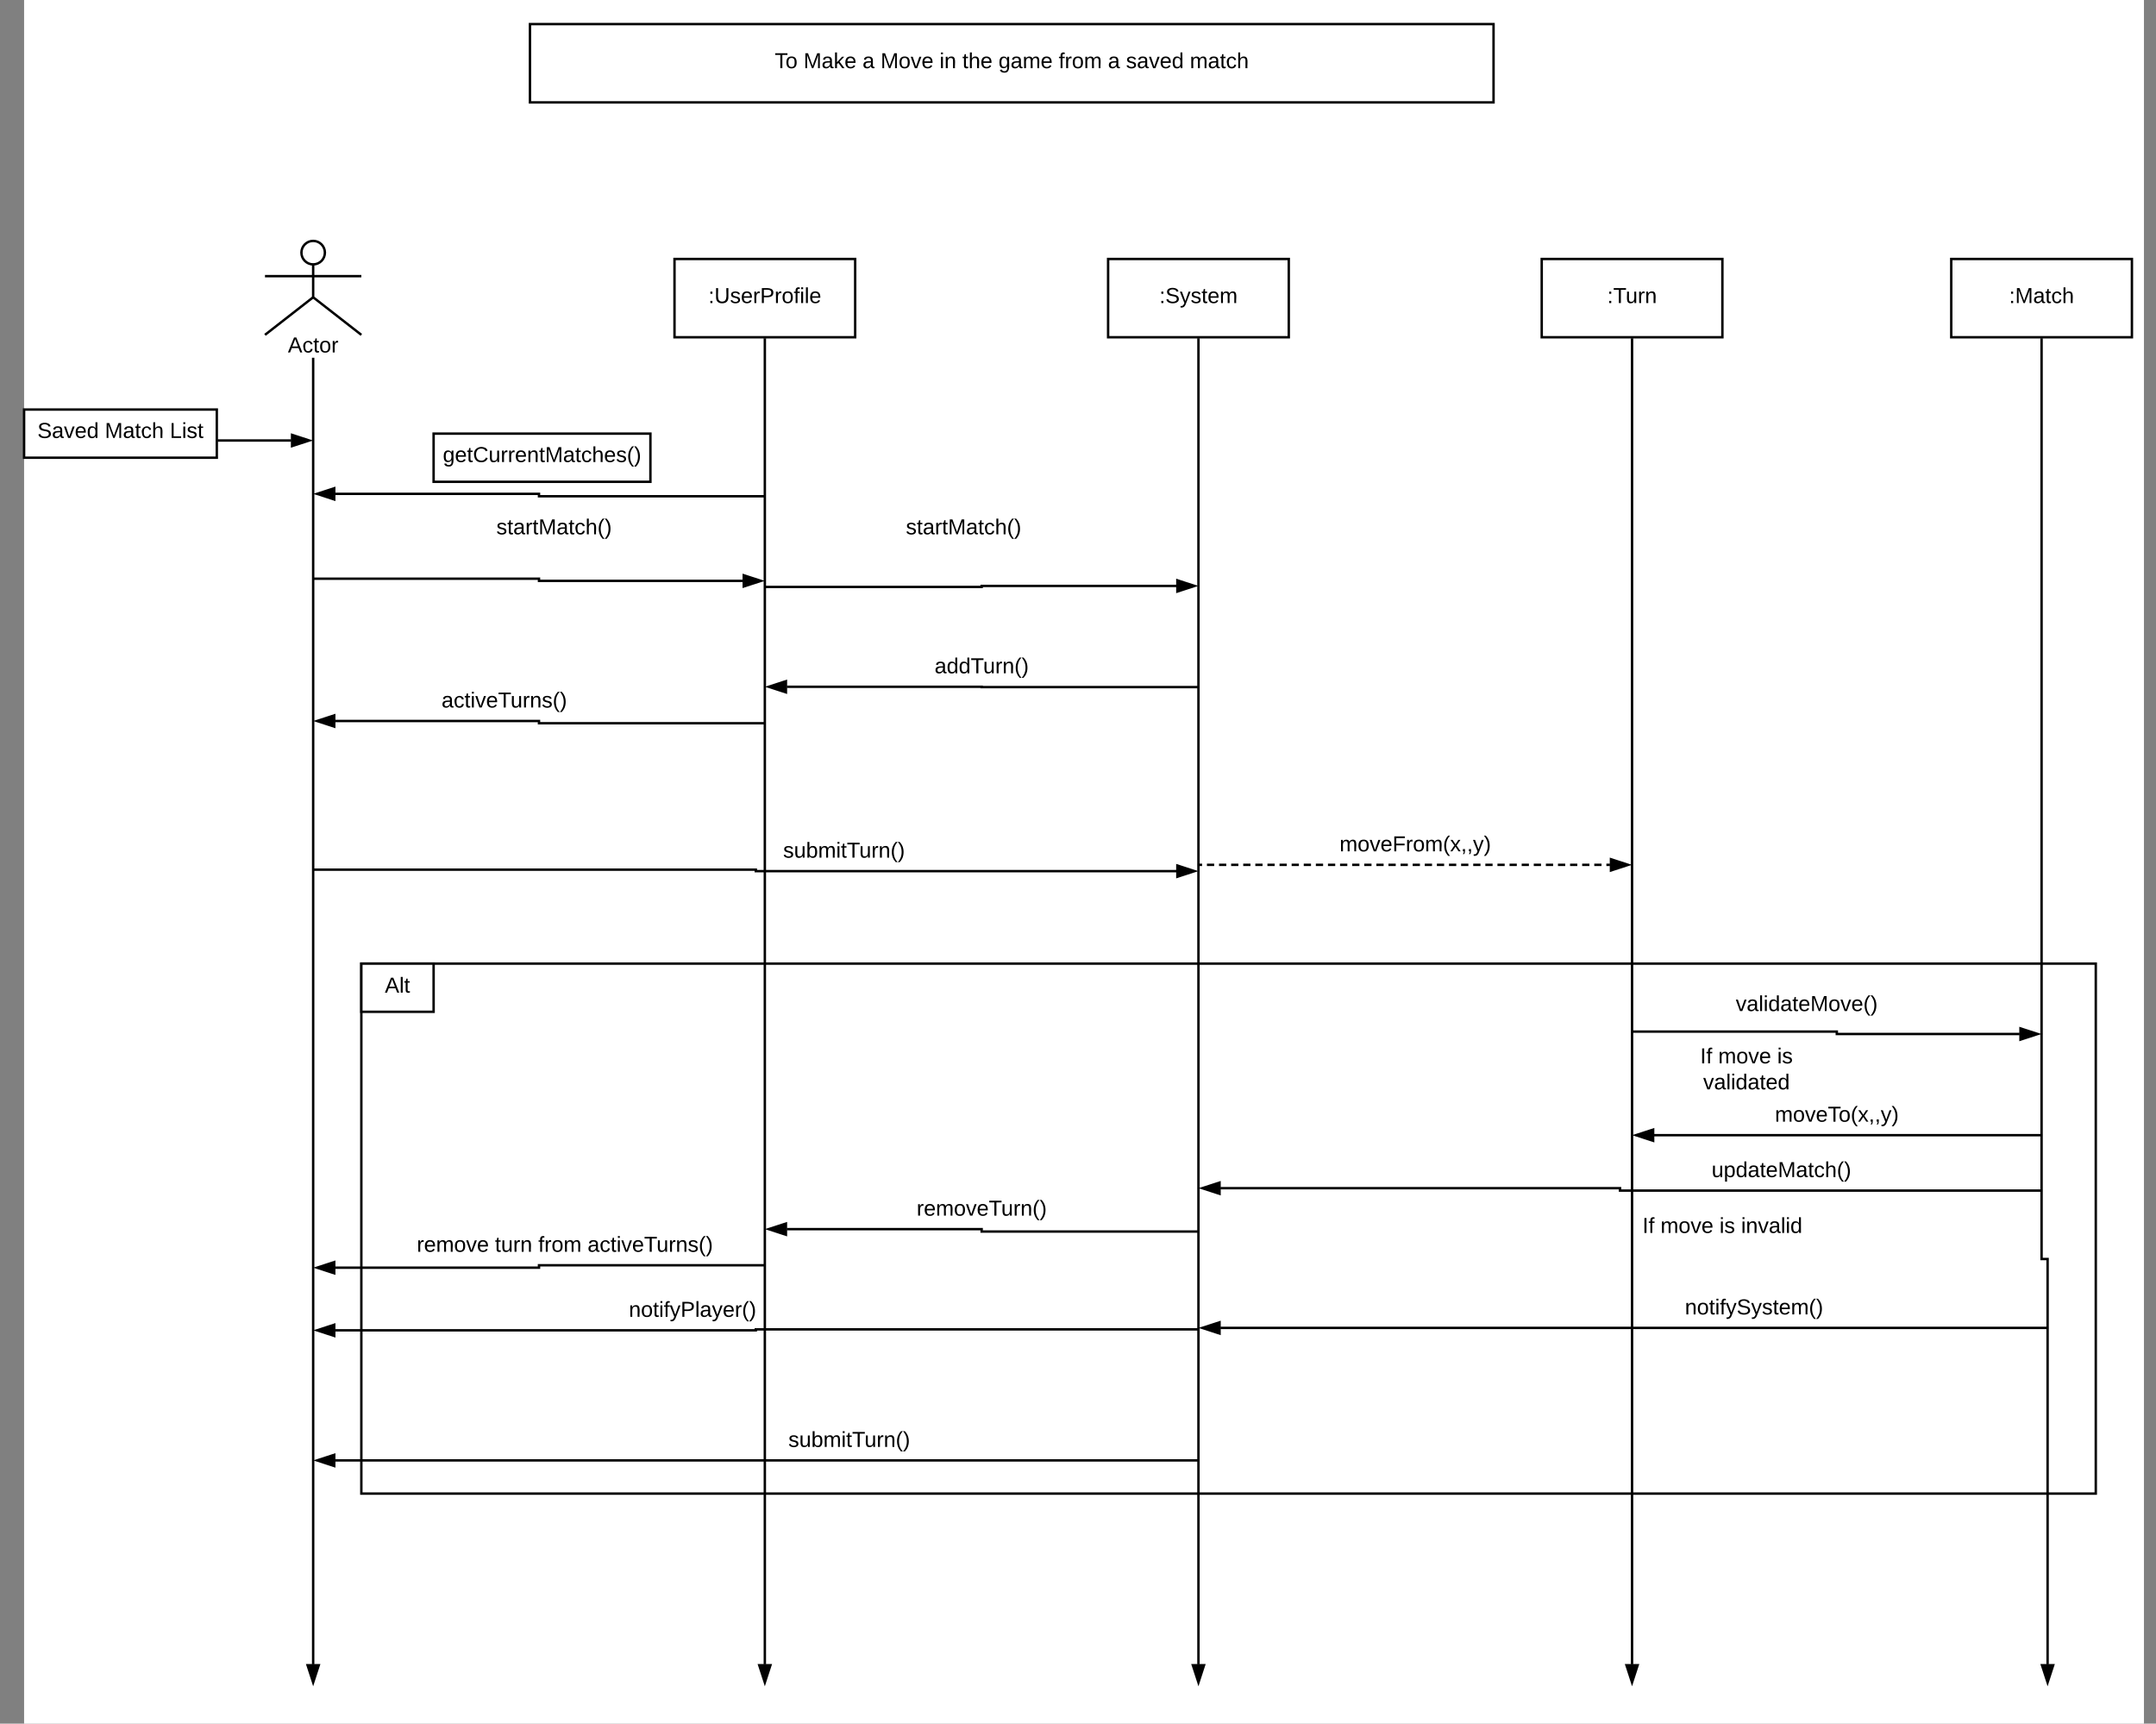 <svg xmlns="http://www.w3.org/2000/svg" xmlns:xlink="http://www.w3.org/1999/xlink" xmlns:lucid="lucid" width="1790" height="1431"><rect width="100%" height="100%" fill="#808080" stroke="none"/><g transform="translate(20 80)" lucid:page-tab-id="0_0"><path d="M0-1296h1760v2656H0z" fill="#fff"/><path d="M280 720h1440v440H280z" stroke="#000" stroke-width="2" fill="#fff"/><path d="M660 330h240v60H660z" fill="none"/><use xlink:href="#a" transform="matrix(1,0,0,1,660,330) translate(72.1 33.6)"/><path d="M249.75 129.75c0 5.38-4.37 9.75-9.75 9.75s-9.75-4.37-9.75-9.75S234.62 120 240 120s9.75 4.37 9.75 9.75z" stroke="#000" stroke-width="2" fill="#fff"/><path d="M200 120h80v78h-80z" fill="none"/><path d="M240 139.5v27.3l40 31.2m-40-31.2L200 198m0-48.75h80" stroke="#000" stroke-width="2" fill="none"/><use xlink:href="#b" transform="matrix(1,0,0,1,120,198) translate(99.025 14.6)"/><path d="M540 135h150v65H540z" stroke="#000" stroke-width="2" fill="#fff"/><use xlink:href="#c" transform="matrix(1,0,0,1,545,140) translate(23.125 31.6)"/><path d="M900 135h150v65H900z" stroke="#000" stroke-width="2" fill="#fff"/><use xlink:href="#d" transform="matrix(1,0,0,1,905,140) translate(37.525 31.6)"/><path d="M1260 135h150v65h-150z" stroke="#000" stroke-width="2" fill="#fff"/><use xlink:href="#e" transform="matrix(1,0,0,1,1265,140) translate(49.375 31.6)"/><path d="M420-60h800V5H420z" stroke="#000" stroke-width="2" fill="#fff"/><use xlink:href="#f" transform="matrix(1,0,0,1,425,-55) translate(198.2 31.6)"/><use xlink:href="#g" transform="matrix(1,0,0,1,425,-55) translate(222.15 31.6)"/><use xlink:href="#h" transform="matrix(1,0,0,1,425,-55) translate(271.1 31.6)"/><use xlink:href="#i" transform="matrix(1,0,0,1,425,-55) translate(286.1 31.6)"/><use xlink:href="#j" transform="matrix(1,0,0,1,425,-55) translate(335.05 31.6)"/><use xlink:href="#k" transform="matrix(1,0,0,1,425,-55) translate(354 31.6)"/><use xlink:href="#l" transform="matrix(1,0,0,1,425,-55) translate(384 31.6)"/><use xlink:href="#m" transform="matrix(1,0,0,1,425,-55) translate(433.95 31.6)"/><use xlink:href="#h" transform="matrix(1,0,0,1,425,-55) translate(474.85 31.6)"/><use xlink:href="#n" transform="matrix(1,0,0,1,425,-55) translate(489.85 31.6)"/><use xlink:href="#o" transform="matrix(1,0,0,1,425,-55) translate(542.85 31.6)"/><path d="M240 220v1081.76" stroke="#000" stroke-width="2" fill="none"/><path d="M241 220h-2v-3h2z"/><path d="M240 1316.76l-4.64-14.26h9.28z" stroke="#000" stroke-width="2"/><path d="M615 201v1100.76" stroke="#000" stroke-width="2" fill="none"/><path d="M616 201h-2v-1h2z"/><path d="M615 1316.76l-4.64-14.26h9.28z" stroke="#000" stroke-width="2"/><path d="M975 201v1100.76" stroke="#000" stroke-width="2" fill="none"/><path d="M976 201h-2v-1h2z"/><path d="M975 1316.76l-4.64-14.26h9.28z" stroke="#000" stroke-width="2"/><path d="M1335 201v1100.76" stroke="#000" stroke-width="2" fill="none"/><path d="M1336 201h-2v-1h2z"/><path d="M1335 1316.76l-4.64-14.26h9.28z" stroke="#000" stroke-width="2"/><path d="M161 285.7h60.76" stroke="#000" stroke-width="2" fill="none"/><path d="M161 286.7h-1v-2h1z"/><path d="M236.76 285.7l-14.26 4.63v-9.27z" stroke="#000" stroke-width="2"/><path d="M0 260h160v40H0z" stroke="#000" stroke-width="2" fill="#fff"/><use xlink:href="#p" transform="matrix(1,0,0,1,5,265) translate(6.05 18.6)"/><use xlink:href="#q" transform="matrix(1,0,0,1,5,265) translate(62.05 18.6)"/><use xlink:href="#r" transform="matrix(1,0,0,1,5,265) translate(116 18.6)"/><path d="M1600 135h150v65h-150z" stroke="#000" stroke-width="2" fill="#fff"/><use xlink:href="#s" transform="matrix(1,0,0,1,1605,140) translate(43.025 31.6)"/><path d="M1675 201v764.25h5v336.5" stroke="#000" stroke-width="2" fill="none"/><path d="M1676 201h-2v-1h2z"/><path d="M1680 1316.76l-4.64-14.26h9.28z" stroke="#000" stroke-width="2"/><path d="M340 280h180v40H340z" stroke="#000" stroke-width="2" fill="#fff"/><use xlink:href="#t" transform="matrix(1,0,0,1,345,285) translate(2.65 18.6)"/><path d="M258.24 330H427.5v2H615" stroke="#000" stroke-width="2" fill="none"/><path d="M243.24 330l14.26-4.64v9.28z" stroke="#000" stroke-width="2"/><path d="M615 407.3h180v-.86h161.76" stroke="#000" stroke-width="2" fill="none"/><path d="M971.76 406.44l-14.26 4.64v-9.27z" stroke="#000" stroke-width="2"/><path d="M240 400.44h187.5v1.8h169.26" stroke="#000" stroke-width="2" fill="none"/><path d="M611.76 402.25l-14.26 4.63v-9.27z" stroke="#000" stroke-width="2"/><path d="M320 330h240v60H320z" fill="none"/><use xlink:href="#a" transform="matrix(1,0,0,1,320,330) translate(72.1 33.6)"/><path d="M633.24 490.17H795v.27h180" stroke="#000" stroke-width="2" fill="none"/><path d="M618.24 490.17l14.26-4.64v9.27z" stroke="#000" stroke-width="2"/><use xlink:href="#u" transform="matrix(1,0,0,1,755.934,464.568) translate(0 14.4)"/><path d="M258.24 518.58H427.5v1.86H615" stroke="#000" stroke-width="2" fill="none"/><path d="M243.24 518.58l14.26-4.64v9.27z" stroke="#000" stroke-width="2"/><use xlink:href="#v" transform="matrix(1,0,0,1,346.593,492.976) translate(0 14.4)"/><path d="M240 642h367.5v1.23h349.26" stroke="#000" stroke-width="2" fill="none"/><path d="M971.76 643.23l-14.26 4.63v-9.27z" stroke="#000" stroke-width="2"/><use xlink:href="#w" transform="matrix(1,0,0,1,630.182,617.625) translate(0 14.4)"/><path d="M975 638h341.76" fill="none"/><path d="M975 638h3.02m4.02 0h6.03m4.02 0h6.02m4.02 0h6.03m4.02 0h6.02m4.02 0h6.03m4.03 0h6.03m4.02 0h6.03m4.02 0h6.03m4.02 0h6.03m4.02 0h6.03m4.03 0h6.03m4 0h6.04m4.02 0h6.03m4 0h6.04m4.02 0h6.03m4 0h6.05m4.02 0h6.03m4.02 0h6.03m4.02 0h6.03m4.02 0h6.03m4.02 0h6.04m4.03 0h6.03m4.02 0h6.03m4.03 0h6.03m4.02 0h6.03m4.03 0h6.03m4.03 0h6.02m4.02 0h6.03m4.02 0h6.02m4.02 0h6.03m4.02 0h6.02m4.02 0h6.04m4.02 0h6.03m4.02 0h3" stroke="#000" stroke-width="2" fill="none"/><path d="M1331.76 638l-14.26 4.64v-9.28z" stroke="#000" stroke-width="2"/><use xlink:href="#x" transform="matrix(1,0,0,1,1092.15,612.4) translate(0 14.4)"/><path d="M280 720h60v40h-60z" stroke="#000" stroke-width="2" fill="#fff"/><use xlink:href="#y" transform="matrix(1,0,0,1,285,725) translate(14.525 19.1)"/><path d="M1335 776.44h170v2h151.76" stroke="#000" stroke-width="2" fill="none"/><path d="M1671.76 778.44l-14.26 4.64v-9.27z" stroke="#000" stroke-width="2"/><path d="M1360 740h240v20h-240z" stroke="#000" stroke-opacity="0" stroke-width="2" fill="#fff" fill-opacity="0"/><use xlink:href="#z" transform="matrix(1,0,0,1,1365,745) translate(56.125 14.4)"/><path d="M1353.24 862.44H1675" stroke="#000" stroke-width="2" fill="none"/><path d="M1338.24 862.44l14.26-4.63v9.28z" stroke="#000" stroke-width="2"/><use xlink:href="#A" transform="matrix(1,0,0,1,1453.6,836.844) translate(0 14.4)"/><path d="M1360 780h140v60h-140z" stroke="#000" stroke-opacity="0" stroke-width="2" fill="#fff" fill-opacity="0"/><use xlink:href="#B" transform="matrix(1,0,0,1,1365,785) translate(26.55 17.8)"/><use xlink:href="#C" transform="matrix(1,0,0,1,1365,785) translate(41.55 17.8)"/><use xlink:href="#D" transform="matrix(1,0,0,1,1365,785) translate(90.5 17.8)"/><use xlink:href="#E" transform="matrix(1,0,0,1,1365,785) translate(29.05 39.4)"/><path d="M993.24 906.44H1325v2h350" stroke="#000" stroke-width="2" fill="none"/><path d="M978.24 906.44l14.26-4.63v9.28z" stroke="#000" stroke-width="2"/><use xlink:href="#F" transform="matrix(1,0,0,1,1401.046,882.844) translate(0 14.4)"/><path d="M258.24 1024.44H607.5v-.78H975" stroke="#000" stroke-width="2" fill="none"/><path d="M243.24 1024.44l14.26-4.63v9.28z" stroke="#000" stroke-width="2"/><use xlink:href="#G" transform="matrix(1,0,0,1,502.099,998.844) translate(0 14.4)"/><path d="M633.24 940.44H795v2h180" stroke="#000" stroke-width="2" fill="none"/><path d="M618.24 940.44l14.26-4.63v9.28z" stroke="#000" stroke-width="2"/><g><use xlink:href="#H" transform="matrix(1,0,0,1,741.024,914.849) translate(0 14.4)"/></g><path d="M258.24 972.44H427.5v-2H615" stroke="#000" stroke-width="2" fill="none"/><path d="M243.24 972.44l14.26-4.63v9.28z" stroke="#000" stroke-width="2"/><g><use xlink:href="#I" transform="matrix(1,0,0,1,326.054,944.844) translate(0 14.4)"/><use xlink:href="#J" transform="matrix(1,0,0,1,326.054,944.844) translate(64.9 14.4)"/><use xlink:href="#m" transform="matrix(1,0,0,1,326.054,944.844) translate(100.85 14.4)"/><use xlink:href="#K" transform="matrix(1,0,0,1,326.054,944.844) translate(141.75 14.4)"/></g><path d="M993.24 1022.44H1680" stroke="#000" stroke-width="2" fill="none"/><path d="M978.24 1022.44l14.26-4.63v9.28z" stroke="#000" stroke-width="2"/><g><use xlink:href="#L" transform="matrix(1,0,0,1,1378.871,996.844) translate(0 14.4)"/></g><path d="M1320 920h180v40h-180z" stroke="#000" stroke-opacity="0" stroke-width="2" fill="#fff" fill-opacity="0"/><g><use xlink:href="#B" transform="matrix(1,0,0,1,1325,925) translate(18.625 18.6)"/><use xlink:href="#C" transform="matrix(1,0,0,1,1325,925) translate(33.625 18.6)"/><use xlink:href="#M" transform="matrix(1,0,0,1,1325,925) translate(82.575 18.6)"/><use xlink:href="#N" transform="matrix(1,0,0,1,1325,925) translate(100.525 18.6)"/></g><path d="M258.24 1132.44H975" stroke="#000" stroke-width="2" fill="none"/><path d="M243.24 1132.44l14.26-4.63v9.28z" stroke="#000" stroke-width="2"/><g><use xlink:href="#w" transform="matrix(1,0,0,1,634.516,1106.844) translate(0 14.4)"/></g><defs><path d="M135-143c-3-34-86-38-87 0 15 53 115 12 119 90S17 21 10-45l28-5c4 36 97 45 98 0-10-56-113-15-118-90-4-57 82-63 122-42 12 7 21 19 24 35" id="O"/><path d="M59-47c-2 24 18 29 38 22v24C64 9 27 4 27-40v-127H5v-23h24l9-43h21v43h35v23H59v120" id="P"/><path d="M141-36C126-15 110 5 73 4 37 3 15-17 15-53c-1-64 63-63 125-63 3-35-9-54-41-54-24 1-41 7-42 31l-33-3c5-37 33-52 76-52 45 0 72 20 72 64v82c-1 20 7 32 28 27v20c-31 9-61-2-59-35zM48-53c0 20 12 33 32 33 41-3 63-29 60-74-43 2-92-5-92 41" id="Q"/><path d="M114-163C36-179 61-72 57 0H25l-1-190h30c1 12-1 29 2 39 6-27 23-49 58-41v29" id="R"/><path d="M240 0l2-218c-23 76-54 145-80 218h-23L58-218 59 0H30v-248h44l77 211c21-75 51-140 76-211h43V0h-30" id="S"/><path d="M96-169c-40 0-48 33-48 73s9 75 48 75c24 0 41-14 43-38l32 2c-6 37-31 61-74 61-59 0-76-41-82-99-10-93 101-131 147-64 4 7 5 14 7 22l-32 3c-4-21-16-35-41-35" id="T"/><path d="M106-169C34-169 62-67 57 0H25v-261h32l-1 103c12-21 28-36 61-36 89 0 53 116 60 194h-32v-121c2-32-8-49-39-48" id="U"/><path d="M87 75C49 33 22-17 22-94c0-76 28-126 65-167h31c-38 41-64 92-64 168S80 34 118 75H87" id="V"/><path d="M33-261c38 41 65 92 65 168S71 34 33 75H2C39 34 66-17 66-93S39-220 2-261h31" id="W"/><g id="a"><use transform="matrix(0.05,0,0,0.05,0,0)" xlink:href="#O"/><use transform="matrix(0.05,0,0,0.05,9,0)" xlink:href="#P"/><use transform="matrix(0.05,0,0,0.05,14,0)" xlink:href="#Q"/><use transform="matrix(0.05,0,0,0.05,24,0)" xlink:href="#R"/><use transform="matrix(0.05,0,0,0.05,29.95,0)" xlink:href="#P"/><use transform="matrix(0.05,0,0,0.05,34.95,0)" xlink:href="#S"/><use transform="matrix(0.05,0,0,0.05,49.9,0)" xlink:href="#Q"/><use transform="matrix(0.05,0,0,0.05,59.9,0)" xlink:href="#P"/><use transform="matrix(0.05,0,0,0.05,64.9,0)" xlink:href="#T"/><use transform="matrix(0.05,0,0,0.05,73.9,0)" xlink:href="#U"/><use transform="matrix(0.05,0,0,0.05,83.9,0)" xlink:href="#V"/><use transform="matrix(0.05,0,0,0.05,89.85,0)" xlink:href="#W"/></g><path d="M205 0l-28-72H64L36 0H1l101-248h38L239 0h-34zm-38-99l-47-123c-12 45-31 82-46 123h93" id="X"/><path d="M100-194c62-1 85 37 85 99 1 63-27 99-86 99S16-35 15-95c0-66 28-99 85-99zM99-20c44 1 53-31 53-75 0-43-8-75-51-75s-53 32-53 75 10 74 51 75" id="Y"/><g id="b"><use transform="matrix(0.05,0,0,0.05,0,0)" xlink:href="#X"/><use transform="matrix(0.05,0,0,0.05,12,0)" xlink:href="#T"/><use transform="matrix(0.05,0,0,0.05,21,0)" xlink:href="#P"/><use transform="matrix(0.05,0,0,0.05,26,0)" xlink:href="#Y"/><use transform="matrix(0.05,0,0,0.05,36,0)" xlink:href="#R"/></g><path d="M33-154v-36h34v36H33zM33 0v-36h34V0H33" id="Z"/><path d="M232-93c-1 65-40 97-104 97C67 4 28-28 28-90v-158h33c8 89-33 224 67 224 102 0 64-133 71-224h33v155" id="aa"/><path d="M100-194c63 0 86 42 84 106H49c0 40 14 67 53 68 26 1 43-12 49-29l28 8c-11 28-37 45-77 45C44 4 14-33 15-96c1-61 26-98 85-98zm52 81c6-60-76-77-97-28-3 7-6 17-6 28h103" id="ab"/><path d="M30-248c87 1 191-15 191 75 0 78-77 80-158 76V0H30v-248zm33 125c57 0 124 11 124-50 0-59-68-47-124-48v98" id="ac"/><path d="M101-234c-31-9-42 10-38 44h38v23H63V0H32v-167H5v-23h27c-7-52 17-82 69-68v24" id="ad"/><path d="M24-231v-30h32v30H24zM24 0v-190h32V0H24" id="ae"/><path d="M24 0v-261h32V0H24" id="af"/><g id="c"><use transform="matrix(0.05,0,0,0.05,0,0)" xlink:href="#Z"/><use transform="matrix(0.05,0,0,0.05,5,0)" xlink:href="#aa"/><use transform="matrix(0.05,0,0,0.05,17.95,0)" xlink:href="#O"/><use transform="matrix(0.05,0,0,0.05,26.95,0)" xlink:href="#ab"/><use transform="matrix(0.05,0,0,0.05,36.95,0)" xlink:href="#R"/><use transform="matrix(0.05,0,0,0.05,42.9,0)" xlink:href="#ac"/><use transform="matrix(0.05,0,0,0.05,54.9,0)" xlink:href="#R"/><use transform="matrix(0.05,0,0,0.05,60.85,0)" xlink:href="#Y"/><use transform="matrix(0.05,0,0,0.05,70.85,0)" xlink:href="#ad"/><use transform="matrix(0.05,0,0,0.05,75.85,0)" xlink:href="#ae"/><use transform="matrix(0.05,0,0,0.05,79.8,0)" xlink:href="#af"/><use transform="matrix(0.05,0,0,0.05,83.75,0)" xlink:href="#ab"/></g><path d="M185-189c-5-48-123-54-124 2 14 75 158 14 163 119 3 78-121 87-175 55-17-10-28-26-33-46l33-7c5 56 141 63 141-1 0-78-155-14-162-118-5-82 145-84 179-34 5 7 8 16 11 25" id="ag"/><path d="M179-190L93 31C79 59 56 82 12 73V49c39 6 53-20 64-50L1-190h34L92-34l54-156h33" id="ah"/><path d="M210-169c-67 3-38 105-44 169h-31v-121c0-29-5-50-35-48C34-165 62-65 56 0H25l-1-190h30c1 10-1 24 2 32 10-44 99-50 107 0 11-21 27-35 58-36 85-2 47 119 55 194h-31v-121c0-29-5-49-35-48" id="ai"/><g id="d"><use transform="matrix(0.05,0,0,0.05,0,0)" xlink:href="#Z"/><use transform="matrix(0.05,0,0,0.05,5,0)" xlink:href="#ag"/><use transform="matrix(0.05,0,0,0.05,17,0)" xlink:href="#ah"/><use transform="matrix(0.05,0,0,0.05,26,0)" xlink:href="#O"/><use transform="matrix(0.05,0,0,0.05,35,0)" xlink:href="#P"/><use transform="matrix(0.05,0,0,0.05,40,0)" xlink:href="#ab"/><use transform="matrix(0.05,0,0,0.05,50,0)" xlink:href="#ai"/></g><path d="M127-220V0H93v-220H8v-28h204v28h-85" id="aj"/><path d="M84 4C-5 8 30-112 23-190h32v120c0 31 7 50 39 49 72-2 45-101 50-169h31l1 190h-30c-1-10 1-25-2-33-11 22-28 36-60 37" id="ak"/><path d="M117-194c89-4 53 116 60 194h-32v-121c0-31-8-49-39-48C34-167 62-67 57 0H25l-1-190h30c1 10-1 24 2 32 11-22 29-35 61-36" id="al"/><g id="e"><use transform="matrix(0.05,0,0,0.05,0,0)" xlink:href="#Z"/><use transform="matrix(0.05,0,0,0.05,5,0)" xlink:href="#aj"/><use transform="matrix(0.05,0,0,0.05,15.3,0)" xlink:href="#ak"/><use transform="matrix(0.05,0,0,0.05,25.3,0)" xlink:href="#R"/><use transform="matrix(0.05,0,0,0.05,31.25,0)" xlink:href="#al"/></g><g id="f"><use transform="matrix(0.05,0,0,0.05,0,0)" xlink:href="#aj"/><use transform="matrix(0.05,0,0,0.05,8.95,0)" xlink:href="#Y"/></g><path d="M143 0L79-87 56-68V0H24v-261h32v163l83-92h37l-77 82L181 0h-38" id="am"/><g id="g"><use transform="matrix(0.05,0,0,0.05,0,0)" xlink:href="#S"/><use transform="matrix(0.05,0,0,0.05,14.95,0)" xlink:href="#Q"/><use transform="matrix(0.05,0,0,0.05,24.95,0)" xlink:href="#am"/><use transform="matrix(0.05,0,0,0.05,33.95,0)" xlink:href="#ab"/></g><use transform="matrix(0.05,0,0,0.05,0,0)" xlink:href="#Q" id="h"/><path d="M108 0H70L1-190h34L89-25l56-165h34" id="an"/><g id="i"><use transform="matrix(0.05,0,0,0.05,0,0)" xlink:href="#S"/><use transform="matrix(0.05,0,0,0.05,14.95,0)" xlink:href="#Y"/><use transform="matrix(0.05,0,0,0.05,24.95,0)" xlink:href="#an"/><use transform="matrix(0.05,0,0,0.05,33.95,0)" xlink:href="#ab"/></g><g id="j"><use transform="matrix(0.05,0,0,0.05,0,0)" xlink:href="#ae"/><use transform="matrix(0.05,0,0,0.05,3.95,0)" xlink:href="#al"/></g><g id="k"><use transform="matrix(0.05,0,0,0.05,0,0)" xlink:href="#P"/><use transform="matrix(0.05,0,0,0.05,5,0)" xlink:href="#U"/><use transform="matrix(0.05,0,0,0.05,15,0)" xlink:href="#ab"/></g><path d="M177-190C167-65 218 103 67 71c-23-6-38-20-44-43l32-5c15 47 100 32 89-28v-30C133-14 115 1 83 1 29 1 15-40 15-95c0-56 16-97 71-98 29-1 48 16 59 35 1-10 0-23 2-32h30zM94-22c36 0 50-32 50-73 0-42-14-75-50-75-39 0-46 34-46 75s6 73 46 73" id="ao"/><g id="l"><use transform="matrix(0.05,0,0,0.05,0,0)" xlink:href="#ao"/><use transform="matrix(0.05,0,0,0.05,10,0)" xlink:href="#Q"/><use transform="matrix(0.05,0,0,0.05,20,0)" xlink:href="#ai"/><use transform="matrix(0.05,0,0,0.05,34.95,0)" xlink:href="#ab"/></g><g id="m"><use transform="matrix(0.05,0,0,0.05,0,0)" xlink:href="#ad"/><use transform="matrix(0.05,0,0,0.05,5,0)" xlink:href="#R"/><use transform="matrix(0.05,0,0,0.05,10.95,0)" xlink:href="#Y"/><use transform="matrix(0.05,0,0,0.05,20.95,0)" xlink:href="#ai"/></g><path d="M85-194c31 0 48 13 60 33l-1-100h32l1 261h-30c-2-10 0-23-3-31C134-8 116 4 85 4 32 4 16-35 15-94c0-66 23-100 70-100zm9 24c-40 0-46 34-46 75 0 40 6 74 45 74 42 0 51-32 51-76 0-42-9-74-50-73" id="ap"/><g id="n"><use transform="matrix(0.05,0,0,0.05,0,0)" xlink:href="#O"/><use transform="matrix(0.05,0,0,0.05,9,0)" xlink:href="#Q"/><use transform="matrix(0.05,0,0,0.05,19,0)" xlink:href="#an"/><use transform="matrix(0.05,0,0,0.05,28,0)" xlink:href="#ab"/><use transform="matrix(0.05,0,0,0.05,38,0)" xlink:href="#ap"/></g><g id="o"><use transform="matrix(0.05,0,0,0.05,0,0)" xlink:href="#ai"/><use transform="matrix(0.05,0,0,0.05,14.95,0)" xlink:href="#Q"/><use transform="matrix(0.05,0,0,0.05,24.95,0)" xlink:href="#P"/><use transform="matrix(0.05,0,0,0.05,29.95,0)" xlink:href="#T"/><use transform="matrix(0.05,0,0,0.05,38.95,0)" xlink:href="#U"/></g><g id="p"><use transform="matrix(0.05,0,0,0.05,0,0)" xlink:href="#ag"/><use transform="matrix(0.05,0,0,0.05,12,0)" xlink:href="#Q"/><use transform="matrix(0.05,0,0,0.05,22,0)" xlink:href="#an"/><use transform="matrix(0.05,0,0,0.05,31,0)" xlink:href="#ab"/><use transform="matrix(0.05,0,0,0.05,41,0)" xlink:href="#ap"/></g><g id="q"><use transform="matrix(0.05,0,0,0.05,0,0)" xlink:href="#S"/><use transform="matrix(0.05,0,0,0.05,14.95,0)" xlink:href="#Q"/><use transform="matrix(0.05,0,0,0.05,24.95,0)" xlink:href="#P"/><use transform="matrix(0.05,0,0,0.05,29.95,0)" xlink:href="#T"/><use transform="matrix(0.05,0,0,0.05,38.95,0)" xlink:href="#U"/></g><path d="M30 0v-248h33v221h125V0H30" id="aq"/><g id="r"><use transform="matrix(0.05,0,0,0.05,0,0)" xlink:href="#aq"/><use transform="matrix(0.05,0,0,0.05,10,0)" xlink:href="#ae"/><use transform="matrix(0.05,0,0,0.05,13.95,0)" xlink:href="#O"/><use transform="matrix(0.05,0,0,0.05,22.95,0)" xlink:href="#P"/></g><g id="s"><use transform="matrix(0.05,0,0,0.05,0,0)" xlink:href="#Z"/><use transform="matrix(0.05,0,0,0.05,5,0)" xlink:href="#S"/><use transform="matrix(0.05,0,0,0.05,19.95,0)" xlink:href="#Q"/><use transform="matrix(0.05,0,0,0.05,29.95,0)" xlink:href="#P"/><use transform="matrix(0.05,0,0,0.05,34.95,0)" xlink:href="#T"/><use transform="matrix(0.05,0,0,0.05,43.95,0)" xlink:href="#U"/></g><path d="M212-179c-10-28-35-45-73-45-59 0-87 40-87 99 0 60 29 101 89 101 43 0 62-24 78-52l27 14C228-24 195 4 139 4 59 4 22-46 18-125c-6-104 99-153 187-111 19 9 31 26 39 46" id="ar"/><g id="t"><use transform="matrix(0.05,0,0,0.05,0,0)" xlink:href="#ao"/><use transform="matrix(0.05,0,0,0.05,10,0)" xlink:href="#ab"/><use transform="matrix(0.05,0,0,0.05,20,0)" xlink:href="#P"/><use transform="matrix(0.05,0,0,0.05,25,0)" xlink:href="#ar"/><use transform="matrix(0.05,0,0,0.05,37.95,0)" xlink:href="#ak"/><use transform="matrix(0.05,0,0,0.05,47.95,0)" xlink:href="#R"/><use transform="matrix(0.05,0,0,0.05,53.9,0)" xlink:href="#R"/><use transform="matrix(0.05,0,0,0.05,59.85,0)" xlink:href="#ab"/><use transform="matrix(0.05,0,0,0.05,69.85,0)" xlink:href="#al"/><use transform="matrix(0.05,0,0,0.05,79.85,0)" xlink:href="#P"/><use transform="matrix(0.05,0,0,0.05,84.85,0)" xlink:href="#S"/><use transform="matrix(0.05,0,0,0.05,99.8,0)" xlink:href="#Q"/><use transform="matrix(0.05,0,0,0.05,109.8,0)" xlink:href="#P"/><use transform="matrix(0.05,0,0,0.05,114.8,0)" xlink:href="#T"/><use transform="matrix(0.05,0,0,0.05,123.8,0)" xlink:href="#U"/><use transform="matrix(0.05,0,0,0.05,133.8,0)" xlink:href="#ab"/><use transform="matrix(0.05,0,0,0.05,143.8,0)" xlink:href="#O"/><use transform="matrix(0.05,0,0,0.05,152.8,0)" xlink:href="#V"/><use transform="matrix(0.05,0,0,0.05,158.75,0)" xlink:href="#W"/></g><g id="u"><use transform="matrix(0.05,0,0,0.05,0,0)" xlink:href="#Q"/><use transform="matrix(0.05,0,0,0.05,10,0)" xlink:href="#ap"/><use transform="matrix(0.05,0,0,0.05,20,0)" xlink:href="#ap"/><use transform="matrix(0.05,0,0,0.05,30,0)" xlink:href="#aj"/><use transform="matrix(0.05,0,0,0.05,40.3,0)" xlink:href="#ak"/><use transform="matrix(0.05,0,0,0.05,50.3,0)" xlink:href="#R"/><use transform="matrix(0.05,0,0,0.05,56.25,0)" xlink:href="#al"/><use transform="matrix(0.05,0,0,0.05,66.25,0)" xlink:href="#V"/><use transform="matrix(0.05,0,0,0.05,72.2,0)" xlink:href="#W"/></g><g id="v"><use transform="matrix(0.05,0,0,0.05,0,0)" xlink:href="#Q"/><use transform="matrix(0.05,0,0,0.05,10,0)" xlink:href="#T"/><use transform="matrix(0.05,0,0,0.05,19,0)" xlink:href="#P"/><use transform="matrix(0.05,0,0,0.05,24,0)" xlink:href="#ae"/><use transform="matrix(0.05,0,0,0.05,27.95,0)" xlink:href="#an"/><use transform="matrix(0.05,0,0,0.05,36.95,0)" xlink:href="#ab"/><use transform="matrix(0.05,0,0,0.05,46.95,0)" xlink:href="#aj"/><use transform="matrix(0.05,0,0,0.05,57.25,0)" xlink:href="#ak"/><use transform="matrix(0.05,0,0,0.05,67.25,0)" xlink:href="#R"/><use transform="matrix(0.05,0,0,0.05,73.2,0)" xlink:href="#al"/><use transform="matrix(0.05,0,0,0.05,83.2,0)" xlink:href="#O"/><use transform="matrix(0.05,0,0,0.05,92.2,0)" xlink:href="#V"/><use transform="matrix(0.05,0,0,0.05,98.15,0)" xlink:href="#W"/></g><path d="M115-194c53 0 69 39 70 98 0 66-23 100-70 100C84 3 66-7 56-30L54 0H23l1-261h32v101c10-23 28-34 59-34zm-8 174c40 0 45-34 45-75 0-40-5-75-45-74-42 0-51 32-51 76 0 43 10 73 51 73" id="as"/><g id="w"><use transform="matrix(0.05,0,0,0.05,0,0)" xlink:href="#O"/><use transform="matrix(0.05,0,0,0.05,9,0)" xlink:href="#ak"/><use transform="matrix(0.05,0,0,0.05,19,0)" xlink:href="#as"/><use transform="matrix(0.05,0,0,0.05,29,0)" xlink:href="#ai"/><use transform="matrix(0.05,0,0,0.05,43.95,0)" xlink:href="#ae"/><use transform="matrix(0.05,0,0,0.05,47.9,0)" xlink:href="#P"/><use transform="matrix(0.05,0,0,0.05,52.9,0)" xlink:href="#aj"/><use transform="matrix(0.05,0,0,0.05,63.2,0)" xlink:href="#ak"/><use transform="matrix(0.05,0,0,0.05,73.2,0)" xlink:href="#R"/><use transform="matrix(0.05,0,0,0.05,79.15,0)" xlink:href="#al"/><use transform="matrix(0.05,0,0,0.05,89.15,0)" xlink:href="#V"/><use transform="matrix(0.05,0,0,0.05,95.1,0)" xlink:href="#W"/></g><path d="M63-220v92h138v28H63V0H30v-248h175v28H63" id="at"/><path d="M141 0L90-78 38 0H4l68-98-65-92h35l48 74 47-74h35l-64 92 68 98h-35" id="au"/><path d="M68-38c1 34 0 65-14 84H32c9-13 17-26 17-46H33v-38h35" id="av"/><g id="x"><use transform="matrix(0.05,0,0,0.05,0,0)" xlink:href="#ai"/><use transform="matrix(0.05,0,0,0.05,14.95,0)" xlink:href="#Y"/><use transform="matrix(0.05,0,0,0.05,24.95,0)" xlink:href="#an"/><use transform="matrix(0.05,0,0,0.05,33.95,0)" xlink:href="#ab"/><use transform="matrix(0.05,0,0,0.05,43.95,0)" xlink:href="#at"/><use transform="matrix(0.05,0,0,0.05,54.9,0)" xlink:href="#R"/><use transform="matrix(0.05,0,0,0.05,60.85,0)" xlink:href="#Y"/><use transform="matrix(0.05,0,0,0.05,70.85,0)" xlink:href="#ai"/><use transform="matrix(0.05,0,0,0.05,85.8,0)" xlink:href="#V"/><use transform="matrix(0.05,0,0,0.05,91.75,0)" xlink:href="#au"/><use transform="matrix(0.05,0,0,0.05,100.75,0)" xlink:href="#av"/><use transform="matrix(0.05,0,0,0.05,105.75,0)" xlink:href="#av"/><use transform="matrix(0.05,0,0,0.05,110.75,0)" xlink:href="#ah"/><use transform="matrix(0.05,0,0,0.05,119.75,0)" xlink:href="#W"/></g><g id="y"><use transform="matrix(0.05,0,0,0.05,0,0)" xlink:href="#X"/><use transform="matrix(0.05,0,0,0.05,12,0)" xlink:href="#af"/><use transform="matrix(0.05,0,0,0.05,15.95,0)" xlink:href="#P"/></g><g id="z"><use transform="matrix(0.05,0,0,0.05,0,0)" xlink:href="#an"/><use transform="matrix(0.05,0,0,0.05,9,0)" xlink:href="#Q"/><use transform="matrix(0.05,0,0,0.05,19,0)" xlink:href="#af"/><use transform="matrix(0.05,0,0,0.05,22.95,0)" xlink:href="#ae"/><use transform="matrix(0.05,0,0,0.05,26.9,0)" xlink:href="#ap"/><use transform="matrix(0.05,0,0,0.05,36.9,0)" xlink:href="#Q"/><use transform="matrix(0.05,0,0,0.05,46.9,0)" xlink:href="#P"/><use transform="matrix(0.05,0,0,0.05,51.9,0)" xlink:href="#ab"/><use transform="matrix(0.05,0,0,0.05,61.9,0)" xlink:href="#S"/><use transform="matrix(0.05,0,0,0.05,76.85,0)" xlink:href="#Y"/><use transform="matrix(0.05,0,0,0.05,86.85,0)" xlink:href="#an"/><use transform="matrix(0.05,0,0,0.05,95.85,0)" xlink:href="#ab"/><use transform="matrix(0.05,0,0,0.05,105.85,0)" xlink:href="#V"/><use transform="matrix(0.05,0,0,0.05,111.8,0)" xlink:href="#W"/></g><g id="A"><use transform="matrix(0.05,0,0,0.05,0,0)" xlink:href="#ai"/><use transform="matrix(0.05,0,0,0.05,14.95,0)" xlink:href="#Y"/><use transform="matrix(0.05,0,0,0.05,24.95,0)" xlink:href="#an"/><use transform="matrix(0.05,0,0,0.05,33.95,0)" xlink:href="#ab"/><use transform="matrix(0.05,0,0,0.05,43.95,0)" xlink:href="#aj"/><use transform="matrix(0.05,0,0,0.05,52.9,0)" xlink:href="#Y"/><use transform="matrix(0.05,0,0,0.05,62.9,0)" xlink:href="#V"/><use transform="matrix(0.05,0,0,0.05,68.85,0)" xlink:href="#au"/><use transform="matrix(0.05,0,0,0.05,77.85,0)" xlink:href="#av"/><use transform="matrix(0.05,0,0,0.05,82.85,0)" xlink:href="#av"/><use transform="matrix(0.05,0,0,0.05,87.85,0)" xlink:href="#ah"/><use transform="matrix(0.05,0,0,0.05,96.85,0)" xlink:href="#W"/></g><path d="M33 0v-248h34V0H33" id="aw"/><g id="B"><use transform="matrix(0.05,0,0,0.05,0,0)" xlink:href="#aw"/><use transform="matrix(0.05,0,0,0.05,5,0)" xlink:href="#ad"/></g><g id="C"><use transform="matrix(0.05,0,0,0.05,0,0)" xlink:href="#ai"/><use transform="matrix(0.05,0,0,0.05,14.95,0)" xlink:href="#Y"/><use transform="matrix(0.05,0,0,0.05,24.95,0)" xlink:href="#an"/><use transform="matrix(0.05,0,0,0.05,33.95,0)" xlink:href="#ab"/></g><g id="D"><use transform="matrix(0.05,0,0,0.05,0,0)" xlink:href="#ae"/><use transform="matrix(0.05,0,0,0.05,3.95,0)" xlink:href="#O"/></g><g id="E"><use transform="matrix(0.05,0,0,0.05,0,0)" xlink:href="#an"/><use transform="matrix(0.05,0,0,0.05,9,0)" xlink:href="#Q"/><use transform="matrix(0.05,0,0,0.05,19,0)" xlink:href="#af"/><use transform="matrix(0.05,0,0,0.05,22.95,0)" xlink:href="#ae"/><use transform="matrix(0.05,0,0,0.05,26.9,0)" xlink:href="#ap"/><use transform="matrix(0.05,0,0,0.05,36.9,0)" xlink:href="#Q"/><use transform="matrix(0.05,0,0,0.05,46.9,0)" xlink:href="#P"/><use transform="matrix(0.05,0,0,0.05,51.9,0)" xlink:href="#ab"/><use transform="matrix(0.05,0,0,0.05,61.9,0)" xlink:href="#ap"/></g><path d="M115-194c55 1 70 41 70 98S169 2 115 4C84 4 66-9 55-30l1 105H24l-1-265h31l2 30c10-21 28-34 59-34zm-8 174c40 0 45-34 45-75s-6-73-45-74c-42 0-51 32-51 76 0 43 10 73 51 73" id="ax"/><g id="F"><use transform="matrix(0.05,0,0,0.05,0,0)" xlink:href="#ak"/><use transform="matrix(0.05,0,0,0.05,10,0)" xlink:href="#ax"/><use transform="matrix(0.05,0,0,0.05,20,0)" xlink:href="#ap"/><use transform="matrix(0.05,0,0,0.05,30,0)" xlink:href="#Q"/><use transform="matrix(0.05,0,0,0.05,40,0)" xlink:href="#P"/><use transform="matrix(0.05,0,0,0.05,45,0)" xlink:href="#ab"/><use transform="matrix(0.05,0,0,0.05,55,0)" xlink:href="#S"/><use transform="matrix(0.05,0,0,0.05,69.95,0)" xlink:href="#Q"/><use transform="matrix(0.05,0,0,0.05,79.95,0)" xlink:href="#P"/><use transform="matrix(0.05,0,0,0.05,84.95,0)" xlink:href="#T"/><use transform="matrix(0.05,0,0,0.05,93.95,0)" xlink:href="#U"/><use transform="matrix(0.05,0,0,0.05,103.95,0)" xlink:href="#V"/><use transform="matrix(0.05,0,0,0.05,109.9,0)" xlink:href="#W"/></g><g id="G"><use transform="matrix(0.05,0,0,0.05,0,0)" xlink:href="#al"/><use transform="matrix(0.05,0,0,0.05,10,0)" xlink:href="#Y"/><use transform="matrix(0.05,0,0,0.05,20,0)" xlink:href="#P"/><use transform="matrix(0.05,0,0,0.05,25,0)" xlink:href="#ae"/><use transform="matrix(0.05,0,0,0.05,28.95,0)" xlink:href="#ad"/><use transform="matrix(0.05,0,0,0.05,33.95,0)" xlink:href="#ah"/><use transform="matrix(0.05,0,0,0.05,42.95,0)" xlink:href="#ac"/><use transform="matrix(0.05,0,0,0.05,54.95,0)" xlink:href="#af"/><use transform="matrix(0.05,0,0,0.05,58.9,0)" xlink:href="#Q"/><use transform="matrix(0.05,0,0,0.05,68.9,0)" xlink:href="#ah"/><use transform="matrix(0.05,0,0,0.05,77.9,0)" xlink:href="#ab"/><use transform="matrix(0.05,0,0,0.05,87.9,0)" xlink:href="#R"/><use transform="matrix(0.05,0,0,0.05,93.85,0)" xlink:href="#V"/><use transform="matrix(0.05,0,0,0.05,99.8,0)" xlink:href="#W"/></g><g id="H"><use transform="matrix(0.05,0,0,0.05,0,0)" xlink:href="#R"/><use transform="matrix(0.05,0,0,0.05,5.95,0)" xlink:href="#ab"/><use transform="matrix(0.05,0,0,0.05,15.95,0)" xlink:href="#ai"/><use transform="matrix(0.05,0,0,0.05,30.9,0)" xlink:href="#Y"/><use transform="matrix(0.05,0,0,0.05,40.9,0)" xlink:href="#an"/><use transform="matrix(0.05,0,0,0.05,49.9,0)" xlink:href="#ab"/><use transform="matrix(0.05,0,0,0.05,59.9,0)" xlink:href="#aj"/><use transform="matrix(0.05,0,0,0.05,70.2,0)" xlink:href="#ak"/><use transform="matrix(0.05,0,0,0.05,80.2,0)" xlink:href="#R"/><use transform="matrix(0.05,0,0,0.05,86.15,0)" xlink:href="#al"/><use transform="matrix(0.05,0,0,0.05,96.15,0)" xlink:href="#V"/><use transform="matrix(0.05,0,0,0.05,102.1,0)" xlink:href="#W"/></g><g id="I"><use transform="matrix(0.05,0,0,0.05,0,0)" xlink:href="#R"/><use transform="matrix(0.05,0,0,0.05,5.95,0)" xlink:href="#ab"/><use transform="matrix(0.05,0,0,0.05,15.95,0)" xlink:href="#ai"/><use transform="matrix(0.05,0,0,0.05,30.9,0)" xlink:href="#Y"/><use transform="matrix(0.05,0,0,0.05,40.9,0)" xlink:href="#an"/><use transform="matrix(0.05,0,0,0.05,49.9,0)" xlink:href="#ab"/></g><g id="J"><use transform="matrix(0.05,0,0,0.05,0,0)" xlink:href="#P"/><use transform="matrix(0.05,0,0,0.05,5,0)" xlink:href="#ak"/><use transform="matrix(0.05,0,0,0.05,15,0)" xlink:href="#R"/><use transform="matrix(0.05,0,0,0.05,20.95,0)" xlink:href="#al"/></g><g id="K"><use transform="matrix(0.05,0,0,0.05,0,0)" xlink:href="#Q"/><use transform="matrix(0.05,0,0,0.05,10,0)" xlink:href="#T"/><use transform="matrix(0.05,0,0,0.05,19,0)" xlink:href="#P"/><use transform="matrix(0.05,0,0,0.05,24,0)" xlink:href="#ae"/><use transform="matrix(0.05,0,0,0.05,27.95,0)" xlink:href="#an"/><use transform="matrix(0.05,0,0,0.05,36.95,0)" xlink:href="#ab"/><use transform="matrix(0.05,0,0,0.05,46.95,0)" xlink:href="#aj"/><use transform="matrix(0.05,0,0,0.05,57.25,0)" xlink:href="#ak"/><use transform="matrix(0.05,0,0,0.05,67.25,0)" xlink:href="#R"/><use transform="matrix(0.05,0,0,0.05,73.2,0)" xlink:href="#al"/><use transform="matrix(0.05,0,0,0.05,83.2,0)" xlink:href="#O"/><use transform="matrix(0.05,0,0,0.05,92.2,0)" xlink:href="#V"/><use transform="matrix(0.05,0,0,0.05,98.15,0)" xlink:href="#W"/></g><g id="L"><use transform="matrix(0.05,0,0,0.05,0,0)" xlink:href="#al"/><use transform="matrix(0.05,0,0,0.05,10,0)" xlink:href="#Y"/><use transform="matrix(0.05,0,0,0.05,20,0)" xlink:href="#P"/><use transform="matrix(0.05,0,0,0.05,25,0)" xlink:href="#ae"/><use transform="matrix(0.05,0,0,0.05,28.95,0)" xlink:href="#ad"/><use transform="matrix(0.05,0,0,0.05,33.95,0)" xlink:href="#ah"/><use transform="matrix(0.05,0,0,0.05,42.95,0)" xlink:href="#ag"/><use transform="matrix(0.05,0,0,0.05,54.95,0)" xlink:href="#ah"/><use transform="matrix(0.05,0,0,0.05,63.95,0)" xlink:href="#O"/><use transform="matrix(0.05,0,0,0.05,72.95,0)" xlink:href="#P"/><use transform="matrix(0.05,0,0,0.05,77.95,0)" xlink:href="#ab"/><use transform="matrix(0.05,0,0,0.05,87.95,0)" xlink:href="#ai"/><use transform="matrix(0.05,0,0,0.05,102.9,0)" xlink:href="#V"/><use transform="matrix(0.05,0,0,0.05,108.85,0)" xlink:href="#W"/></g><g id="M"><use transform="matrix(0.05,0,0,0.05,0,0)" xlink:href="#ae"/><use transform="matrix(0.05,0,0,0.05,3.95,0)" xlink:href="#O"/></g><g id="N"><use transform="matrix(0.05,0,0,0.05,0,0)" xlink:href="#ae"/><use transform="matrix(0.05,0,0,0.05,3.95,0)" xlink:href="#al"/><use transform="matrix(0.05,0,0,0.05,13.95,0)" xlink:href="#an"/><use transform="matrix(0.05,0,0,0.05,22.95,0)" xlink:href="#Q"/><use transform="matrix(0.05,0,0,0.05,32.95,0)" xlink:href="#af"/><use transform="matrix(0.05,0,0,0.05,36.9,0)" xlink:href="#ae"/><use transform="matrix(0.05,0,0,0.05,40.85,0)" xlink:href="#ap"/></g></defs></g></svg>